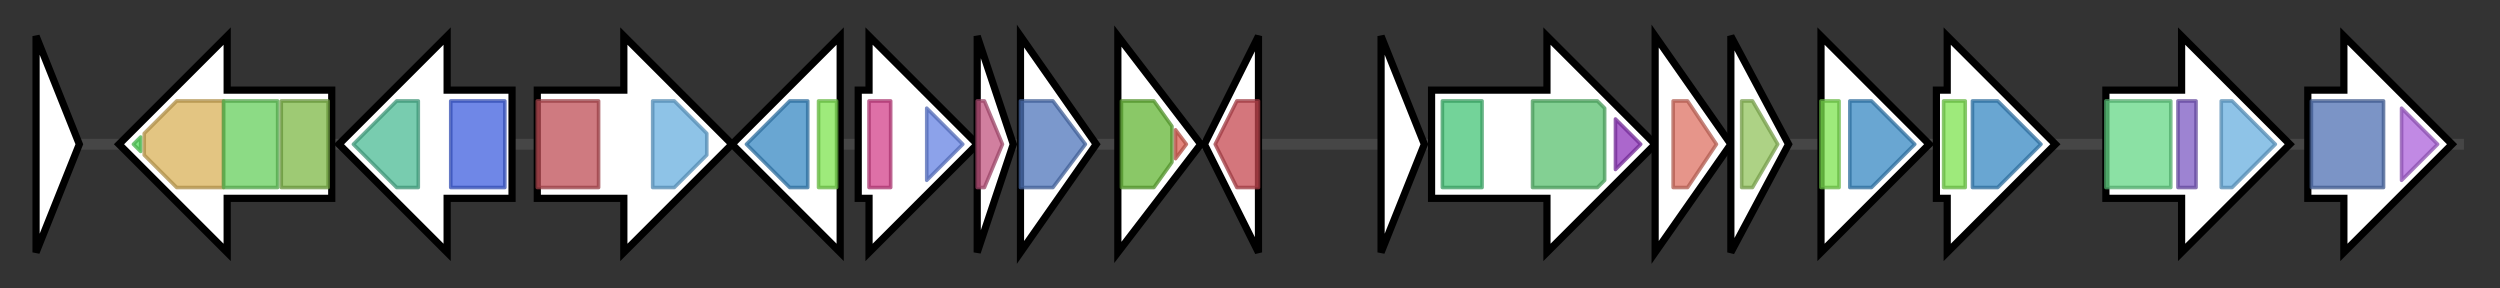 <svg version="1.1" baseProfile="full" xmlns="http://www.w3.org/2000/svg" width="693.3" height="80">
	<rect width="100%" height="100%" fill="#333333" stroke="none"/>
	<g>
		<line x1="10" y1="40.0" x2="683.3" y2="40.0" style="stroke:rgb(70,70,70); stroke-width:3 "/>
		<g>
			<title> (ctg15_1)</title>
			<polygon class=" (ctg15_1)" points="10,10 22,40 10,70" fill="rgb(255,255,255)" fill-opacity="1.0" stroke="rgb(0,0,0)" stroke-width="2"  />
		</g>
		<g>
			<title> (ctg15_2)</title>
			<polygon class=" (ctg15_2)" points="92,25 63,25 63,10 33,40 63,70 63,55 92,55" fill="rgb(255,255,255)" fill-opacity="1.0" stroke="rgb(0,0,0)" stroke-width="2"  />
			<g>
				<title>Peptidase_M24_C (PF16188)
"C-terminal region of peptidase_M24"</title>
				<polygon class="PF16188" points="37,40 39,38 39,42" stroke-linejoin="round" width="6" height="24" fill="rgb(86,220,93)" stroke="rgb(68,176,74)" stroke-width="1" opacity="0.75" />
			</g>
			<g>
				<title>Peptidase_M24 (PF00557)
"Metallopeptidase family M24"</title>
				<polygon class="PF00557" points="40,37 49,28 62,28 62,52 49,52 40,43" stroke-linejoin="round" width="22" height="24" fill="rgb(217,177,88)" stroke="rgb(173,141,70)" stroke-width="1" opacity="0.75" />
			</g>
			<g>
				<title>Creatinase_N_2 (PF16189)
"Creatinase/Prolidase N-terminal domain"</title>
				<rect class="PF16189" x="62" y="28" stroke-linejoin="round" width="15" height="24" fill="rgb(101,206,92)" stroke="rgb(80,164,73)" stroke-width="1" opacity="0.75" />
			</g>
			<g>
				<title>Creatinase_N (PF01321)
"Creatinase/Prolidase N-terminal domain"</title>
				<rect class="PF01321" x="78" y="28" stroke-linejoin="round" width="13" height="24" fill="rgb(125,184,70)" stroke="rgb(100,147,56)" stroke-width="1" opacity="0.75" />
			</g>
		</g>
		<g>
			<title> (ctg15_3)</title>
			<polygon class=" (ctg15_3)" points="142,25 124,25 124,10 94,40 124,70 124,55 142,55" fill="rgb(255,255,255)" fill-opacity="1.0" stroke="rgb(0,0,0)" stroke-width="2"  />
			<g>
				<title>PNP_UDP_1 (PF01048)
"Phosphorylase superfamily"</title>
				<polygon class="PF01048" points="98,40 110,28 116,28 116,52 110,52" stroke-linejoin="round" width="20" height="24" fill="rgb(75,186,148)" stroke="rgb(60,148,118)" stroke-width="1" opacity="0.75" />
			</g>
			<g>
				<title>AMNp_N (PF10423)
"Bacterial AMP nucleoside phosphorylase N-terminus"</title>
				<rect class="PF10423" x="125" y="28" stroke-linejoin="round" width="15" height="24" fill="rgb(63,95,223)" stroke="rgb(50,76,178)" stroke-width="1" opacity="0.75" />
			</g>
		</g>
		<g>
			<title> (ctg15_4)</title>
			<polygon class=" (ctg15_4)" points="149,25 173,25 173,10 203,40 173,70 173,55 149,55" fill="rgb(255,255,255)" fill-opacity="1.0" stroke="rgb(0,0,0)" stroke-width="2"  />
			<g>
				<title>TarH (PF02203)
"Tar ligand binding domain homologue"</title>
				<rect class="PF02203" x="149" y="28" stroke-linejoin="round" width="17" height="24" fill="rgb(190,78,86)" stroke="rgb(152,62,68)" stroke-width="1" opacity="0.75" />
			</g>
			<g>
				<title>MCPsignal (PF00015)
"Methyl-accepting chemotaxis protein (MCP) signalling domain"</title>
				<polygon class="PF00015" points="181,28 187,28 196,37 196,43 187,52 181,52" stroke-linejoin="round" width="15" height="24" fill="rgb(104,174,223)" stroke="rgb(83,139,178)" stroke-width="1" opacity="0.75" />
			</g>
		</g>
		<g>
			<title> (ctg15_5)</title>
			<polygon class=" (ctg15_5)" points="233,25 233,25 233,10 203,40 233,70 233,55 233,55" fill="rgb(255,255,255)" fill-opacity="1.0" stroke="rgb(0,0,0)" stroke-width="2"  />
			<g>
				<title>LysR_substrate (PF03466)
"LysR substrate binding domain"</title>
				<polygon class="PF03466" points="207,40 219,28 224,28 224,52 219,52" stroke-linejoin="round" width="20" height="24" fill="rgb(55,136,195)" stroke="rgb(44,108,156)" stroke-width="1" opacity="0.75" />
			</g>
			<g>
				<title>HTH_1 (PF00126)
"Bacterial regulatory helix-turn-helix protein, lysR family"</title>
				<rect class="PF00126" x="227" y="28" stroke-linejoin="round" width="5" height="24" fill="rgb(125,227,79)" stroke="rgb(99,181,63)" stroke-width="1" opacity="0.75" />
			</g>
		</g>
		<g>
			<title> (ctg15_6)</title>
			<polygon class=" (ctg15_6)" points="238,25 241,25 241,10 271,40 241,70 241,55 238,55" fill="rgb(255,255,255)" fill-opacity="1.0" stroke="rgb(0,0,0)" stroke-width="2"  />
			<g>
				<title>ADH_N (PF08240)
"Alcohol dehydrogenase GroES-like domain"</title>
				<rect class="PF08240" x="241" y="28" stroke-linejoin="round" width="6" height="24" fill="rgb(211,65,138)" stroke="rgb(168,51,110)" stroke-width="1" opacity="0.75" />
			</g>
			<g>
				<title>ADH_zinc_N_2 (PF13602)
"Zinc-binding dehydrogenase"</title>
				<polygon class="PF13602" points="257,30 267,40 257,50" stroke-linejoin="round" width="14" height="24" fill="rgb(101,131,226)" stroke="rgb(80,104,180)" stroke-width="1" opacity="0.75" />
			</g>
		</g>
		<g>
			<title> (ctg15_7)</title>
			<polygon class=" (ctg15_7)" points="271,10 281,40 271,70" fill="rgb(255,255,255)" fill-opacity="1.0" stroke="rgb(0,0,0)" stroke-width="2"  />
			<g>
				<title>ABM (PF03992)
"Antibiotic biosynthesis monooxygenase"</title>
				<polygon class="PF03992" points="271,28 273,28 278,40 278,40 273,52 271,52" stroke-linejoin="round" width="7" height="24" fill="rgb(193,84,127)" stroke="rgb(154,67,101)" stroke-width="1" opacity="0.75" />
			</g>
		</g>
		<g>
			<title> (ctg15_8)</title>
			<polygon class=" (ctg15_8)" points="283,10 304,40 283,70" fill="rgb(255,255,255)" fill-opacity="1.0" stroke="rgb(0,0,0)" stroke-width="2"  />
			<g>
				<title>Nitroreductase (PF00881)
"Nitroreductase family"</title>
				<polygon class="PF00881" points="283,28 292,28 301,40 301,40 292,52 283,52" stroke-linejoin="round" width="18" height="24" fill="rgb(79,118,187)" stroke="rgb(63,94,149)" stroke-width="1" opacity="0.75" />
			</g>
		</g>
		<g>
			<title> (ctg15_9)</title>
			<polygon class=" (ctg15_9)" points="310,10 333,40 310,70" fill="rgb(255,255,255)" fill-opacity="1.0" stroke="rgb(0,0,0)" stroke-width="2"  />
			<g>
				<title>Autoind_bind (PF03472)
"Autoinducer binding domain"</title>
				<polygon class="PF03472" points="311,28 320,28 325,35 325,45 320,52 311,52" stroke-linejoin="round" width="14" height="24" fill="rgb(99,181,52)" stroke="rgb(79,144,41)" stroke-width="1" opacity="0.75" />
			</g>
			<g>
				<title>GerE (PF00196)
"Bacterial regulatory proteins, luxR family"</title>
				<polygon class="PF00196" points="326,36 329,40 326,44" stroke-linejoin="round" width="5" height="24" fill="rgb(219,94,82)" stroke="rgb(175,75,65)" stroke-width="1" opacity="0.75" />
			</g>
		</g>
		<g>
			<title> (ctg15_10)</title>
			<polygon class=" (ctg15_10)" points="334,40 349,10 349,70" fill="rgb(255,255,255)" fill-opacity="1.0" stroke="rgb(0,0,0)" stroke-width="2"  />
			<g>
				<title>Autoind_synth (PF00765)
"Autoinducer synthase"</title>
				<polygon class="PF00765" points="337,40 343,28 349,28 349,52 343,52" stroke-linejoin="round" width="13" height="24" fill="rgb(197,72,80)" stroke="rgb(157,57,64)" stroke-width="1" opacity="0.75" />
			</g>
		</g>
		<g>
			<title> (ctg15_11)</title>
			<polygon class=" (ctg15_11)" points="383,10 395,40 383,70" fill="rgb(255,255,255)" fill-opacity="1.0" stroke="rgb(0,0,0)" stroke-width="2"  />
		</g>
		<g>
			<title> (ctg15_12)</title>
			<polygon class=" (ctg15_12)" points="397,25 429,25 429,10 459,40 429,70 429,55 397,55" fill="rgb(255,255,255)" fill-opacity="1.0" stroke="rgb(0,0,0)" stroke-width="2"  />
			<g>
				<title>DsbC (PF11412)
"Disulphide bond corrector protein DsbC"</title>
				<rect class="PF11412" x="400" y="28" stroke-linejoin="round" width="11" height="24" fill="rgb(68,196,119)" stroke="rgb(54,156,95)" stroke-width="1" opacity="0.75" />
			</g>
			<g>
				<title>DsbD (PF02683)
"Cytochrome C biogenesis protein transmembrane region"</title>
				<polygon class="PF02683" points="425,28 443,28 445,30 445,50 443,52 425,52" stroke-linejoin="round" width="20" height="24" fill="rgb(89,192,111)" stroke="rgb(71,153,88)" stroke-width="1" opacity="0.75" />
			</g>
			<g>
				<title>Thioredoxin_7 (PF13899)
"Thioredoxin-like"</title>
				<polygon class="PF13899" points="448,33 455,40 448,47" stroke-linejoin="round" width="8" height="24" fill="rgb(143,52,187)" stroke="rgb(114,41,149)" stroke-width="1" opacity="0.75" />
			</g>
		</g>
		<g>
			<title> (ctg15_13)</title>
			<polygon class=" (ctg15_13)" points="459,10 480,40 459,70" fill="rgb(255,255,255)" fill-opacity="1.0" stroke="rgb(0,0,0)" stroke-width="2"  />
			<g>
				<title>DSBA (PF01323)
"DSBA-like thioredoxin domain"</title>
				<polygon class="PF01323" points="464,28 468,28 476,40 468,52 464,52" stroke-linejoin="round" width="14" height="24" fill="rgb(221,114,99)" stroke="rgb(176,91,79)" stroke-width="1" opacity="0.75" />
			</g>
		</g>
		<g>
			<title> (ctg15_14)</title>
			<polygon class=" (ctg15_14)" points="480,10 496,40 480,70" fill="rgb(255,255,255)" fill-opacity="1.0" stroke="rgb(0,0,0)" stroke-width="2"  />
			<g>
				<title>Redoxin (PF08534)
"Redoxin"</title>
				<polygon class="PF08534" points="483,28 486,28 493,40 486,52 483,52" stroke-linejoin="round" width="12" height="24" fill="rgb(145,195,92)" stroke="rgb(116,156,73)" stroke-width="1" opacity="0.75" />
			</g>
		</g>
		<g>
			<title> (ctg15_15)</title>
			<polygon class=" (ctg15_15)" points="505,25 505,25 505,10 535,40 505,70 505,55 505,55" fill="rgb(255,255,255)" fill-opacity="1.0" stroke="rgb(0,0,0)" stroke-width="2"  />
			<g>
				<title>HTH_1 (PF00126)
"Bacterial regulatory helix-turn-helix protein, lysR family"</title>
				<rect class="PF00126" x="505" y="28" stroke-linejoin="round" width="5" height="24" fill="rgb(125,227,79)" stroke="rgb(99,181,63)" stroke-width="1" opacity="0.75" />
			</g>
			<g>
				<title>LysR_substrate (PF03466)
"LysR substrate binding domain"</title>
				<polygon class="PF03466" points="513,28 519,28 531,40 519,52 513,52" stroke-linejoin="round" width="20" height="24" fill="rgb(55,136,195)" stroke="rgb(44,108,156)" stroke-width="1" opacity="0.75" />
			</g>
		</g>
		<g>
			<title> (ctg15_16)</title>
			<polygon class=" (ctg15_16)" points="537,25 540,25 540,10 570,40 540,70 540,55 537,55" fill="rgb(255,255,255)" fill-opacity="1.0" stroke="rgb(0,0,0)" stroke-width="2"  />
			<g>
				<title>HTH_1 (PF00126)
"Bacterial regulatory helix-turn-helix protein, lysR family"</title>
				<rect class="PF00126" x="539" y="28" stroke-linejoin="round" width="6" height="24" fill="rgb(125,227,79)" stroke="rgb(99,181,63)" stroke-width="1" opacity="0.75" />
			</g>
			<g>
				<title>LysR_substrate (PF03466)
"LysR substrate binding domain"</title>
				<polygon class="PF03466" points="547,28 554,28 566,40 554,52 547,52" stroke-linejoin="round" width="20" height="24" fill="rgb(55,136,195)" stroke="rgb(44,108,156)" stroke-width="1" opacity="0.75" />
			</g>
		</g>
		<g>
			<title> (ctg15_17)</title>
			<polygon class=" (ctg15_17)" points="584,25 605,25 605,10 635,40 605,70 605,55 584,55" fill="rgb(255,255,255)" fill-opacity="1.0" stroke="rgb(0,0,0)" stroke-width="2"  />
			<g>
				<title>4HB_MCP_1 (PF12729)
"Four helix bundle sensory module for signal transduction"</title>
				<rect class="PF12729" x="584" y="28" stroke-linejoin="round" width="18" height="24" fill="rgb(100,214,134)" stroke="rgb(79,171,107)" stroke-width="1" opacity="0.75" />
			</g>
			<g>
				<title>HAMP (PF00672)
"HAMP domain"</title>
				<rect class="PF00672" x="604" y="28" stroke-linejoin="round" width="5" height="24" fill="rgb(124,89,195)" stroke="rgb(99,71,156)" stroke-width="1" opacity="0.75" />
			</g>
			<g>
				<title>MCPsignal (PF00015)
"Methyl-accepting chemotaxis protein (MCP) signalling domain"</title>
				<polygon class="PF00015" points="616,28 619,28 631,40 619,52 616,52" stroke-linejoin="round" width="16" height="24" fill="rgb(104,174,223)" stroke="rgb(83,139,178)" stroke-width="1" opacity="0.75" />
			</g>
		</g>
		<g>
			<title> (ctg15_18)</title>
			<polygon class=" (ctg15_18)" points="640,25 650,25 650,10 680,40 650,70 650,55 640,55" fill="rgb(255,255,255)" fill-opacity="1.0" stroke="rgb(0,0,0)" stroke-width="2"  />
			<g>
				<title>cobW (PF02492)
"CobW/HypB/UreG, nucleotide-binding domain"</title>
				<rect class="PF02492" x="641" y="28" stroke-linejoin="round" width="20" height="24" fill="rgb(79,112,178)" stroke="rgb(63,89,142)" stroke-width="1" opacity="0.75" />
			</g>
			<g>
				<title>CobW_C (PF07683)
"Cobalamin synthesis protein cobW C-terminal domain"</title>
				<polygon class="PF07683" points="666,30 676,40 666,50" stroke-linejoin="round" width="11" height="24" fill="rgb(172,98,218)" stroke="rgb(137,78,174)" stroke-width="1" opacity="0.75" />
			</g>
		</g>
	</g>
</svg>
